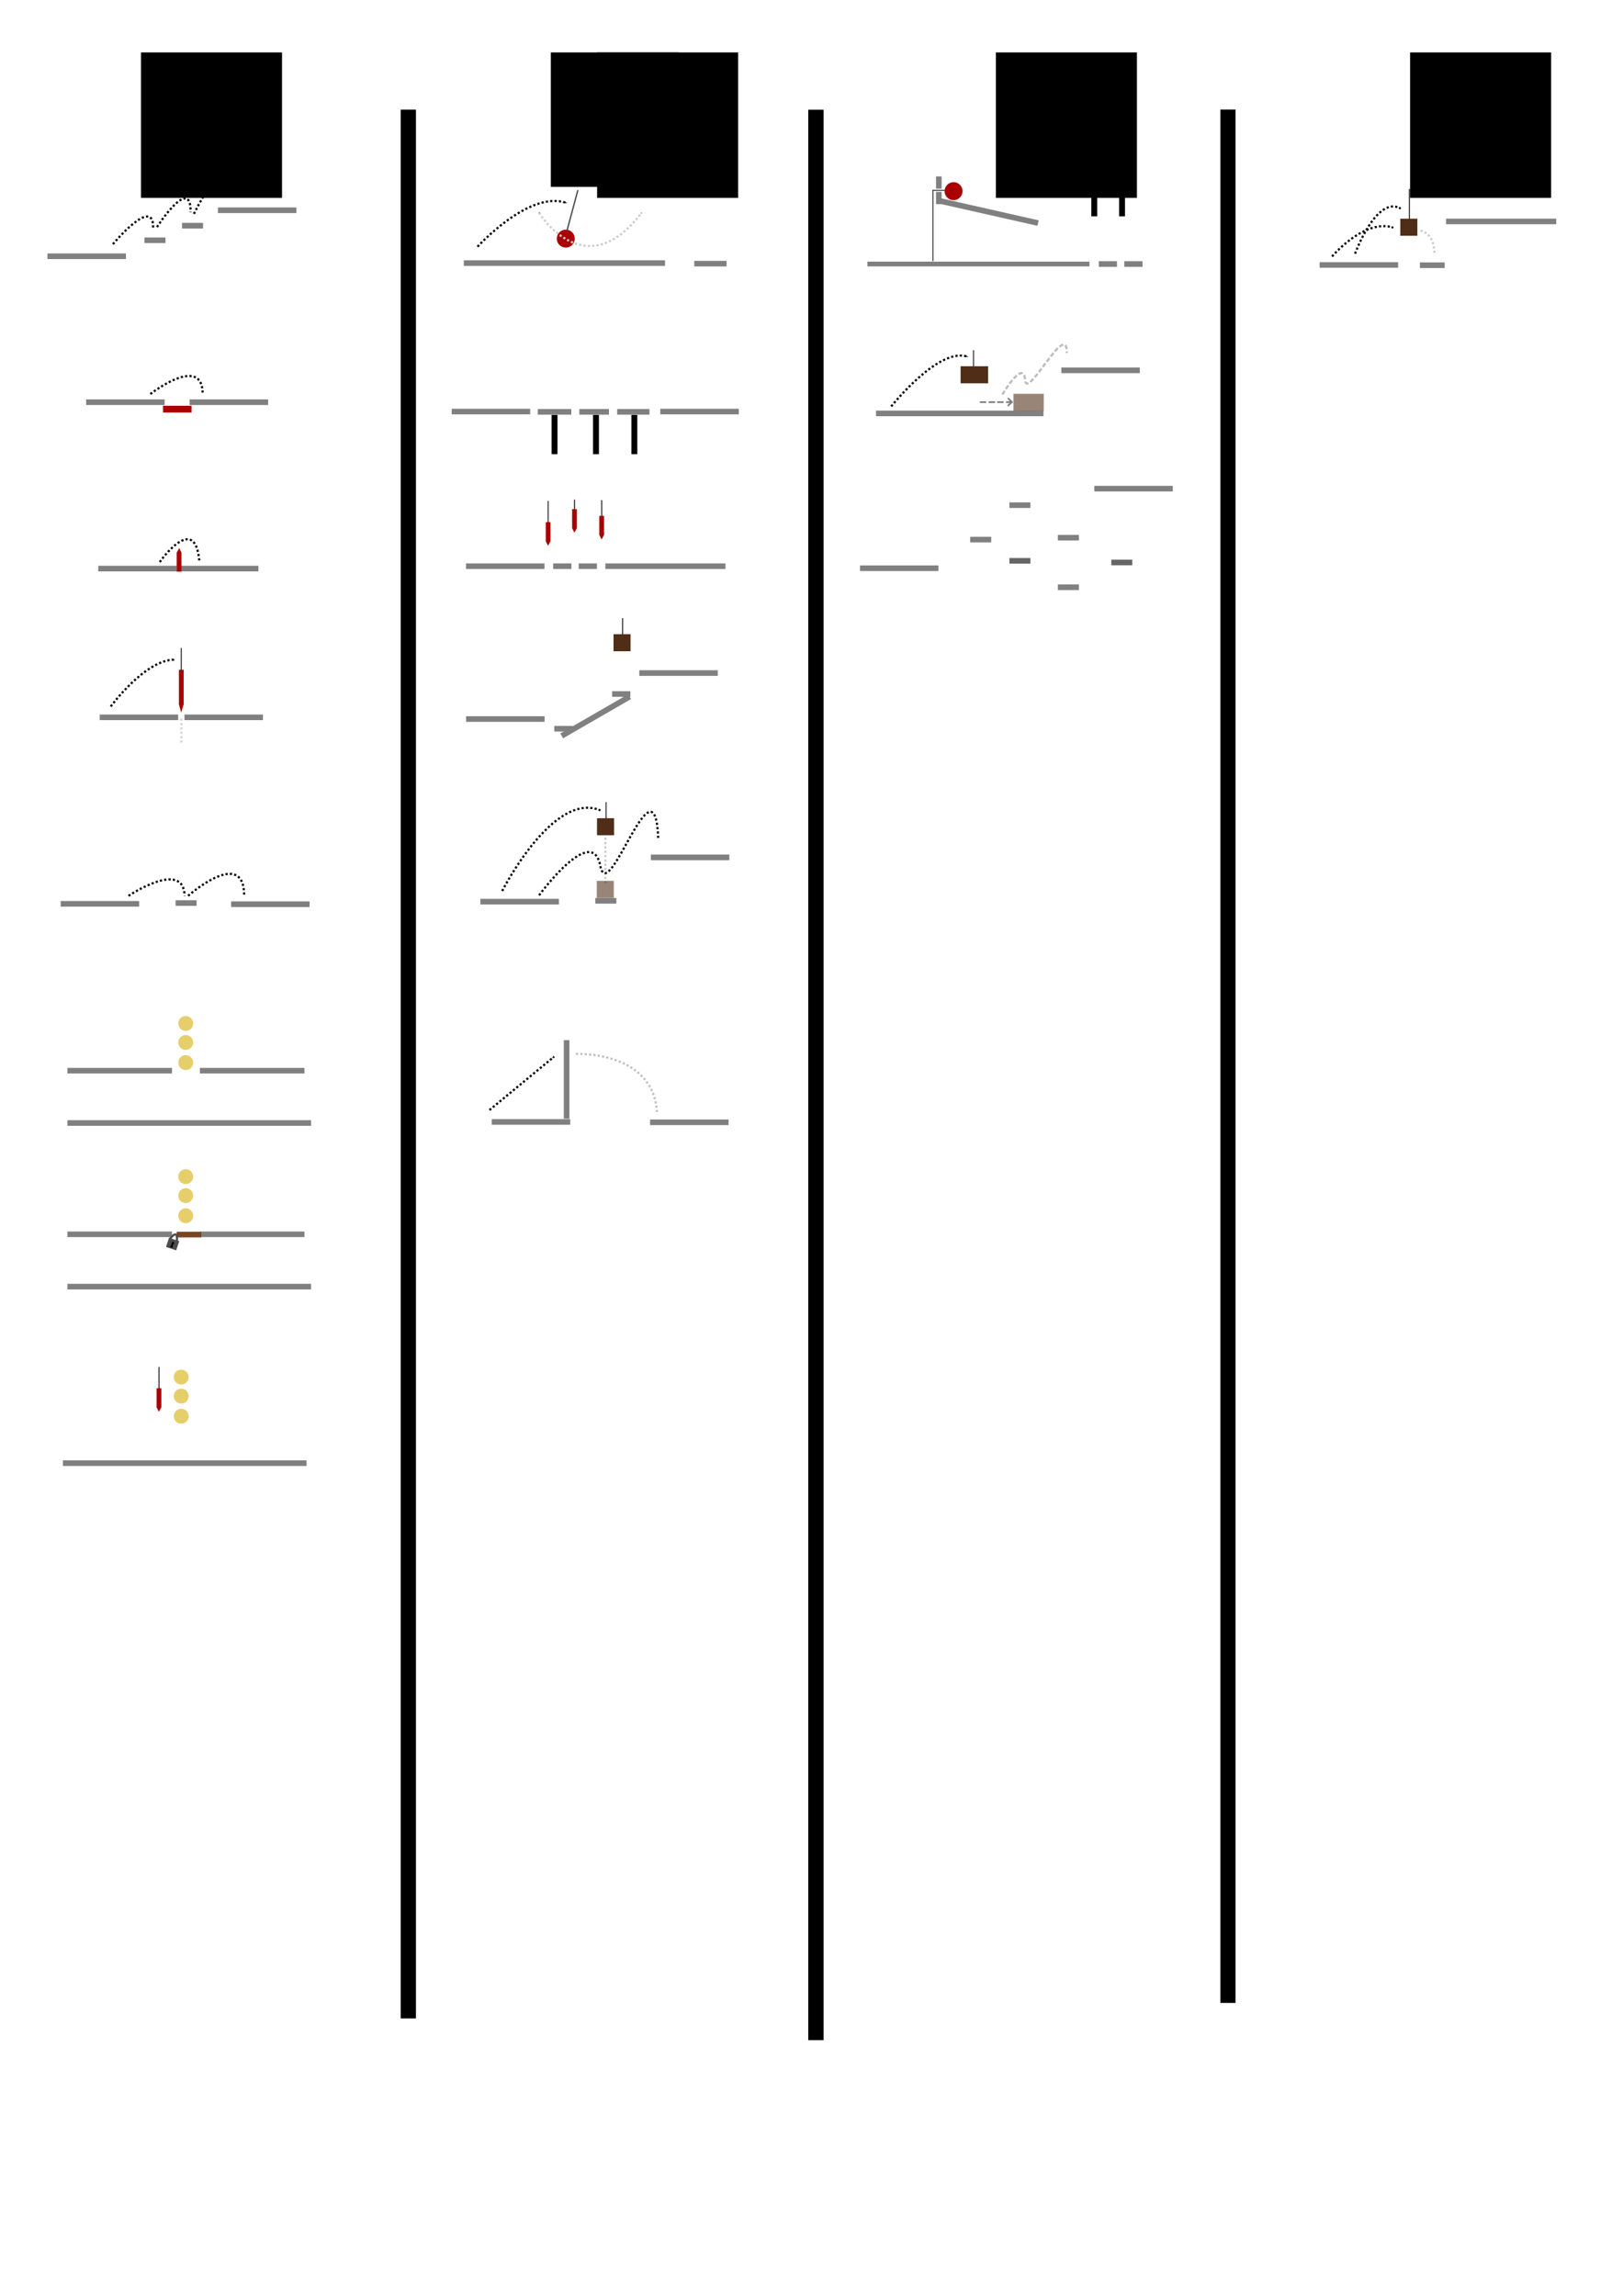 <?xml version="1.0" encoding="UTF-8" standalone="no"?>
<!-- Created with Inkscape (http://www.inkscape.org/) -->

<svg
   xmlns:dc="http://purl.org/dc/elements/1.1/"
   xmlns:cc="http://creativecommons.org/ns#"
   xmlns:rdf="http://www.w3.org/1999/02/22-rdf-syntax-ns#"
   xmlns:svg="http://www.w3.org/2000/svg"
   xmlns="http://www.w3.org/2000/svg"
   xmlns:sodipodi="http://sodipodi.sourceforge.net/DTD/sodipodi-0.dtd"
   xmlns:inkscape="http://www.inkscape.org/namespaces/inkscape"
   width="744.094"
   height="1052.362"
   id="svg6734"
   version="1.1"
   inkscape:version="0.48.4 r9939"
   sodipodi:docname="mechas.svg">
  <defs
     id="defs6736">
    <marker
       inkscape:stockid="Arrow1Sstart"
       orient="auto"
       refY="0.0"
       refX="0.0"
       id="Arrow1Sstart"
       style="overflow:visible">
      <path
         id="path7795"
         d="M 0.0,0.0 L 5.0,-5.0 L -12.5,0.0 L 5.0,5.0 L 0.0,0.0 z "
         style="fill-rule:evenodd;stroke:#000000;stroke-width:1.0pt"
         transform="scale(0.2) translate(6,0)" />
    </marker>
    <marker
       inkscape:stockid="Arrow1Mstart"
       orient="auto"
       refY="0.0"
       refX="0.0"
       id="Arrow1Mstart"
       style="overflow:visible">
      <path
         id="path7789"
         d="M 0.0,0.0 L 5.0,-5.0 L -12.5,0.0 L 5.0,5.0 L 0.0,0.0 z "
         style="fill-rule:evenodd;stroke:#000000;stroke-width:1.0pt"
         transform="scale(0.4) translate(10,0)" />
    </marker>
    <marker
       inkscape:stockid="Arrow1Send"
       orient="auto"
       refY="0.0"
       refX="0.0"
       id="Arrow1Send"
       style="overflow:visible;">
      <path
         id="path7798"
         d="M 0.0,0.0 L 5.0,-5.0 L -12.5,0.0 L 5.0,5.0 L 0.0,0.0 z "
         style="fill-rule:evenodd;stroke:#000000;stroke-width:1.0pt;"
         transform="scale(0.2) rotate(180) translate(6,0)" />
    </marker>
    <marker
       inkscape:stockid="Arrow1Mend"
       orient="auto"
       refY="0.0"
       refX="0.0"
       id="Arrow1Mend"
       style="overflow:visible;">
      <path
         id="path7792"
         d="M 0.0,0.0 L 5.0,-5.0 L -12.5,0.0 L 5.0,5.0 L 0.0,0.0 z "
         style="fill-rule:evenodd;stroke:#000000;stroke-width:1.0pt;"
         transform="scale(0.4) rotate(180) translate(10,0)" />
    </marker>
    <marker
       inkscape:stockid="Arrow1Lend"
       orient="auto"
       refY="0.0"
       refX="0.0"
       id="Arrow1Lend"
       style="overflow:visible;">
      <path
         id="path7786"
         d="M 0.0,0.0 L 5.0,-5.0 L -12.5,0.0 L 5.0,5.0 L 0.0,0.0 z "
         style="fill-rule:evenodd;stroke:#000000;stroke-width:1.0pt;"
         transform="scale(0.8) rotate(180) translate(12.5,0)" />
    </marker>
  </defs>
  <sodipodi:namedview
     id="base"
     pagecolor="#ffffff"
     bordercolor="#666666"
     borderopacity="1.0"
     inkscape:pageopacity="0.0"
     inkscape:pageshadow="2"
     inkscape:zoom="0.7"
     inkscape:cx="396.66837"
     inkscape:cy="664.59574"
     inkscape:document-units="px"
     inkscape:current-layer="layer1"
     showgrid="false"
     inkscape:window-width="1859"
     inkscape:window-height="1062"
     inkscape:window-x="60"
     inkscape:window-y="-5"
     inkscape:window-maximized="1">
    <inkscape:grid
       type="xygrid"
       id="grid6935" />
  </sodipodi:namedview>
  <g
     inkscape:label="Layer 1"
     inkscape:groupmode="layer"
     id="layer1">
    <rect
       style="fill:#000000;fill-opacity:1;fill-rule:nonzero;stroke:none;display:inline"
       id="rect5849"
       width="2.699"
       height="17.994"
       x="252.884"
       y="190.197" />
    <rect
       style="fill:#000000;fill-opacity:1;fill-rule:nonzero;stroke:none;display:inline"
       id="rect6621"
       width="2.699"
       height="17.994"
       x="271.89"
       y="190.197" />
    <rect
       y="190.197"
       x="289.479"
       height="17.994"
       width="2.699"
       id="rect6623"
       style="fill:#000000;fill-opacity:1;fill-rule:nonzero;stroke:none;display:inline" />
    <rect
       style="fill:#808080;fill-opacity:1;fill-rule:nonzero;stroke:none;display:inline"
       id="rect6625"
       width="35.987"
       height="2.571"
       x="207.084"
       y="187.37" />
    <rect
       y="187.498"
       x="246.557"
       height="2.571"
       width="15.354"
       id="rect6627"
       style="fill:#808080;fill-opacity:1;fill-rule:nonzero;stroke:none;display:inline" />
    <rect
       y="187.498"
       x="265.613"
       height="2.571"
       width="13.568"
       id="rect6631"
       style="fill:#808080;fill-opacity:1;fill-rule:nonzero;stroke:none;display:inline" />
    <rect
       style="fill:#808080;fill-opacity:1;fill-rule:nonzero;stroke:none;display:inline"
       id="rect6633"
       width="14.818"
       height="2.571"
       x="282.945"
       y="187.498" />
    <rect
       y="187.37"
       x="302.726"
       height="2.571"
       width="35.987"
       id="rect6635"
       style="fill:#808080;fill-opacity:1;fill-rule:nonzero;stroke:none;display:inline" />
    <rect
       y="119.319"
       x="212.638"
       height="2.571"
       width="92.255"
       id="rect6637"
       style="fill:#808080;fill-opacity:1;fill-rule:nonzero;stroke:none;display:inline" />
    <path
       sodipodi:type="arc"
       style="fill:#aa0000;fill-opacity:1;fill-rule:nonzero;stroke:none;display:inline"
       id="path6639"
       sodipodi:cx="199.60199"
       sodipodi:cy="869.05426"
       sodipodi:rx="8.690155"
       sodipodi:ry="8.690155"
       d="m 208.292,869.054 a 8.69,8.69 0 1 1 -17.38,0 8.69,8.69 0 1 1 17.38,0 z"
       transform="matrix(0.457,0.122,-0.122,0.457,274.205,-312.128)" />
    <rect
       style="fill:#4d4d4d;fill-opacity:1;fill-rule:nonzero;stroke:none;display:inline"
       id="rect6641"
       width="0.643"
       height="19.279"
       x="278.112"
       y="15.578"
       transform="matrix(0.966,0.259,-0.259,0.966,0,0)" />
    <rect
       y="258.252"
       x="213.648"
       height="2.571"
       width="35.987"
       id="rect6643"
       style="fill:#808080;fill-opacity:1;fill-rule:nonzero;stroke:none;display:inline" />
    <rect
       style="fill:#808080;fill-opacity:1;fill-rule:nonzero;stroke:none;display:inline"
       id="rect6645"
       width="8.354"
       height="2.571"
       x="253.62"
       y="258.252" />
    <rect
       y="258.252"
       x="265.316"
       height="2.571"
       width="8.354"
       id="rect6647"
       style="fill:#808080;fill-opacity:1;fill-rule:nonzero;stroke:none;display:inline" />
    <rect
       style="fill:#808080;fill-opacity:1;fill-rule:nonzero;stroke:none;display:inline"
       id="rect6649"
       width="55.068"
       height="2.571"
       x="277.526"
       y="258.252" />
    <rect
       style="fill:#333333;fill-opacity:1;fill-rule:nonzero;stroke:none;display:inline"
       id="rect6654"
       width="0.514"
       height="10.282"
       x="251.05"
       y="229.591" />
    <path
       style="fill:#aa0000;fill-opacity:1;fill-rule:nonzero;stroke:none;display:inline"
       d="m 250.214,239.359 2.185,0 0,8.74 -1.143,2.068 -1.042,-2.068 z"
       id="rect6651"
       inkscape:connector-curvature="0"
       sodipodi:nodetypes="cccccc" />
    <rect
       y="229.013"
       x="263.131"
       height="4.884"
       width="0.514"
       id="rect6658"
       style="fill:#333333;fill-opacity:1;fill-rule:nonzero;stroke:none;display:inline" />
    <path
       sodipodi:nodetypes="cccccc"
       inkscape:connector-curvature="0"
       id="path6660"
       d="m 262.296,233.382 2.185,0 0,8.74 -1.143,2.068 -1.042,-2.068 z"
       style="fill:#aa0000;fill-opacity:1;fill-rule:nonzero;stroke:none;display:inline" />
    <rect
       style="fill:#333333;fill-opacity:1;fill-rule:nonzero;stroke:none;display:inline"
       id="rect6664"
       width="0.514"
       height="7.712"
       x="275.598"
       y="229.27" />
    <path
       style="fill:#aa0000;fill-opacity:1;fill-rule:nonzero;stroke:none;display:inline"
       d="m 274.763,236.467 2.185,0 0,8.74 -1.143,2.068 -1.042,-2.068 z"
       id="path6666"
       inkscape:connector-curvature="0"
       sodipodi:nodetypes="cccccc" />
    <rect
       style="fill:#808080;fill-opacity:1;fill-rule:nonzero;stroke:none;display:inline"
       id="rect6672"
       width="101.793"
       height="2.189"
       x="397.692"
       y="119.929" />
    <rect
       y="-6.296"
       x="441.082"
       height="2.571"
       width="45.915"
       id="rect6674"
       style="fill:#808080;fill-opacity:1;fill-rule:nonzero;stroke:none;display:inline"
       transform="matrix(0.975,0.22,-0.22,0.975,0,0)" />
    <path
       transform="matrix(0.457,0.122,-0.122,0.457,451.989,-333.883)"
       d="m 208.292,869.054 a 8.69,8.69 0 1 1 -17.38,0 8.69,8.69 0 1 1 17.38,0 z"
       sodipodi:ry="8.690155"
       sodipodi:rx="8.690155"
       sodipodi:cy="869.05426"
       sodipodi:cx="199.60199"
       id="path6676"
       style="fill:#aa0000;fill-opacity:1;fill-rule:nonzero;stroke:none;display:inline"
       sodipodi:type="arc" />
    <rect
       style="fill:#808080;fill-opacity:1;fill-rule:nonzero;stroke:none;display:inline"
       id="rect6680"
       width="5.628"
       height="2.571"
       x="87.956"
       y="-431.712"
       transform="matrix(0,1,-1,0,0,0)" />
    <rect
       transform="matrix(0,1,-1,0,0,0)"
       y="-431.712"
       x="80.867"
       height="2.571"
       width="5.628"
       id="rect6682"
       style="fill:#808080;fill-opacity:1;fill-rule:nonzero;stroke:none;display:inline" />
    <rect
       style="fill:#4d4d4d;fill-opacity:1;fill-rule:nonzero;stroke:none;display:inline"
       id="rect6684"
       width="5.628"
       height="0.526"
       x="-433.081"
       y="-87.534"
       transform="scale(-1,-1)" />
    <rect
       transform="matrix(0,-1,1,0,0,0)"
       y="427.46"
       x="-119.712"
       height="0.526"
       width="32.62"
       id="rect6686"
       style="fill:#4d4d4d;fill-opacity:1;fill-rule:nonzero;stroke:none;display:inline" />
    <rect
       y="119.739"
       x="503.751"
       height="2.571"
       width="8.354"
       id="rect6688"
       style="fill:#808080;fill-opacity:1;fill-rule:nonzero;stroke:none;display:inline" />
    <rect
       style="fill:#808080;fill-opacity:1;fill-rule:nonzero;stroke:none;display:inline"
       id="rect6690"
       width="8.354"
       height="2.571"
       x="515.447"
       y="119.739" />
    <rect
       style="fill:#000000;fill-opacity:1;fill-rule:nonzero;stroke:none;display:inline"
       id="rect6692"
       width="2.699"
       height="17.994"
       x="500.345"
       y="81.181" />
    <rect
       style="fill:#4d4d4d;fill-opacity:1;fill-rule:nonzero;stroke:none;display:inline"
       id="rect6694"
       width="10.445"
       height="0.526"
       x="-81.542"
       y="501.438"
       transform="matrix(0,-1,1,0,0,0)" />
    <rect
       y="81.181"
       x="513.068"
       height="17.994"
       width="2.699"
       id="rect6696"
       style="fill:#000000;fill-opacity:1;fill-rule:nonzero;stroke:none;display:inline" />
    <rect
       transform="matrix(0,-1,1,0,0,0)"
       y="514.161"
       x="-81.542"
       height="0.526"
       width="10.445"
       id="rect6698"
       style="fill:#4d4d4d;fill-opacity:1;fill-rule:nonzero;stroke:none;display:inline" />
    <rect
       style="fill:#808080;fill-opacity:1;fill-rule:nonzero;stroke:none;display:inline"
       id="rect6700"
       width="35.987"
       height="2.571"
       x="21.756"
       y="116.176" />
    <rect
       style="fill:#808080;fill-opacity:1;fill-rule:nonzero;stroke:none;display:inline"
       id="rect6702"
       width="9.639"
       height="2.571"
       x="66.226"
       y="108.85" />
    <rect
       y="102.167"
       x="83.448"
       height="2.571"
       width="9.639"
       id="rect6704"
       style="fill:#808080;fill-opacity:1;fill-rule:nonzero;stroke:none;display:inline" />
    <rect
       y="95.098"
       x="99.9"
       height="2.571"
       width="35.987"
       id="rect6706"
       style="fill:#808080;fill-opacity:1;fill-rule:nonzero;stroke:none;display:inline" />
    <rect
       style="fill:#808080;fill-opacity:1;fill-rule:nonzero;stroke:none;display:inline"
       id="rect6708"
       width="35.987"
       height="2.571"
       x="39.493"
       y="183.078" />
    <rect
       y="183.078"
       x="86.934"
       height="2.571"
       width="35.987"
       id="rect6710"
       style="fill:#808080;fill-opacity:1;fill-rule:nonzero;stroke:none;display:inline" />
    <rect
       style="fill:#aa0000;fill-opacity:1;fill-rule:nonzero;stroke:none;display:inline"
       id="rect6712"
       width="13.087"
       height="3.09"
       x="74.747"
       y="185.994" />
    <rect
       y="188.221"
       x="401.633"
       height="2.571"
       width="76.772"
       id="rect6714"
       style="fill:#808080;fill-opacity:1;fill-rule:nonzero;stroke:none;display:inline" />
    <rect
       style="fill:#808080;fill-opacity:1;fill-rule:nonzero;stroke:none;display:inline"
       id="rect6716"
       width="35.987"
       height="2.571"
       x="486.591"
       y="168.475" />
    <rect
       style="fill:#502d16;fill-opacity:1;fill-rule:nonzero;stroke:none;display:inline"
       id="rect6722"
       width="12.614"
       height="7.816"
       x="440.403"
       y="167.883" />
    <rect
       y="160.52"
       x="446.064"
       height="7.712"
       width="0.514"
       id="rect6724"
       style="fill:#333333;fill-opacity:1;fill-rule:nonzero;stroke:none;display:inline" />
    <rect
       y="120.166"
       x="605.01"
       height="2.571"
       width="35.987"
       id="rect6726"
       style="fill:#808080;fill-opacity:1;fill-rule:nonzero;stroke:none;display:inline" />
    <rect
       style="fill:#808080;fill-opacity:1;fill-rule:nonzero;stroke:none;display:inline"
       id="rect6728"
       width="11.365"
       height="2.571"
       x="650.983"
       y="120.295" />
    <rect
       y="100.241"
       x="641.996"
       height="7.816"
       width="7.816"
       id="rect6730"
       style="fill:#502d16;fill-opacity:1;fill-rule:nonzero;stroke:none;display:inline" />
    <rect
       style="fill:#333333;fill-opacity:1;fill-rule:nonzero;stroke:none;display:inline"
       id="rect6732"
       width="0.514"
       height="14.009"
       x="645.89"
       y="86.58" />
    <path
       style="fill:none;stroke:#000000;stroke-width:6.986px;stroke-linecap:butt;stroke-linejoin:miter;stroke-opacity:1"
       d="m 187.2,50.241 0,874.977"
       id="path6939"
       inkscape:connector-curvature="0" />
    <path
       inkscape:connector-curvature="0"
       id="path6943"
       d="m 374.078,50.29 0,884.88"
       style="fill:none;stroke:#000000;stroke-width:7.026px;stroke-linecap:butt;stroke-linejoin:miter;stroke-opacity:1" />
    <path
       style="fill:none;stroke:#000000;stroke-width:6.958px;stroke-linecap:butt;stroke-linejoin:miter;stroke-opacity:1"
       d="m 562.977,50.207 0,867.904"
       id="path6945"
       inkscape:connector-curvature="0" />
    <flowRoot
       xml:space="preserve"
       id="flowRoot6947"
       style="font-size:40px;font-style:normal;font-variant:normal;font-weight:bold;font-stretch:normal;line-height:125%;letter-spacing:0px;word-spacing:0px;fill:#000000;fill-opacity:1;stroke:none;font-family:Purisa;-inkscape-font-specification:Sans Bold"><flowRegion
         id="flowRegion6949"><rect
           id="rect6951"
           width="64.65"
           height="66.67"
           x="64.65"
           y="24.027" /></flowRegion><flowPara
         id="flowPara6953">1</flowPara></flowRoot>    <flowRoot
       xml:space="preserve"
       id="flowRoot6955"
       style="fill:black;stroke:none;stroke-opacity:1;stroke-width:1px;stroke-linejoin:miter;stroke-linecap:butt;fill-opacity:1;font-family:Purisa;font-style:normal;font-weight:bold;font-size:40px;line-height:125%;letter-spacing:0px;word-spacing:0px;-inkscape-font-specification:Sans Bold;font-stretch:normal;font-variant:normal"><flowRegion
         id="flowRegion6957"><rect
           id="rect6959"
           width="58.589"
           height="61.619"
           x="252.538"
           y="24.027" /></flowRegion><flowPara
         id="flowPara6961"></flowPara></flowRoot>    <flowRoot
       style="font-size:40px;font-style:normal;font-variant:normal;font-weight:bold;font-stretch:normal;line-height:125%;letter-spacing:0px;word-spacing:0px;fill:#000000;fill-opacity:1;stroke:none;font-family:Purisa;-inkscape-font-specification:Sans Bold"
       id="flowRoot6963"
       xml:space="preserve"
       transform="translate(209.102,0)"><flowRegion
         id="flowRegion6965"><rect
           y="24.027"
           x="64.65"
           height="66.67"
           width="64.65"
           id="rect6967" /></flowRegion><flowPara
         id="flowPara6969">2</flowPara></flowRoot>    <flowRoot
       transform="translate(391.939,0)"
       xml:space="preserve"
       id="flowRoot6971"
       style="font-size:40px;font-style:normal;font-variant:normal;font-weight:bold;font-stretch:normal;line-height:125%;letter-spacing:0px;word-spacing:0px;fill:#000000;fill-opacity:1;stroke:none;font-family:Purisa;-inkscape-font-specification:Sans Bold"><flowRegion
         id="flowRegion6973"><rect
           id="rect6975"
           width="64.65"
           height="66.67"
           x="64.65"
           y="24.027" /></flowRegion><flowPara
         id="flowPara6977">3</flowPara></flowRoot>    <flowRoot
       style="font-size:40px;font-style:normal;font-variant:normal;font-weight:bold;font-stretch:normal;line-height:125%;letter-spacing:0px;word-spacing:0px;fill:#000000;fill-opacity:1;stroke:none;font-family:Purisa;-inkscape-font-specification:Sans Bold"
       id="flowRoot6987"
       xml:space="preserve"
       transform="translate(581.848,0)"><flowRegion
         id="flowRegion6989"><rect
           y="24.027"
           x="64.65"
           height="66.67"
           width="64.65"
           id="rect6991" /></flowRegion><flowPara
         id="flowPara6993">4</flowPara></flowRoot>    <rect
       y="328.308"
       x="213.685"
       height="2.571"
       width="35.987"
       id="rect6995"
       style="fill:#808080;fill-opacity:1;fill-rule:nonzero;stroke:none;display:inline" />
    <rect
       style="fill:#808080;fill-opacity:1;fill-rule:nonzero;stroke:none;display:inline"
       id="rect7001"
       width="35.987"
       height="2.571"
       x="293.091"
       y="307.23" />
    <rect
       style="fill:#808080;fill-opacity:1;fill-rule:nonzero;stroke:none;display:inline"
       id="rect7003"
       width="35.987"
       height="2.571"
       x="54.348"
       y="419.604"
       transform="matrix(0.866,-0.5,0.5,0.866,0,0)" />
    <rect
       y="316.841"
       x="280.642"
       height="2.571"
       width="8.354"
       id="rect7005"
       style="fill:#808080;fill-opacity:1;fill-rule:nonzero;stroke:none;display:inline" />
    <rect
       style="fill:#808080;fill-opacity:1;fill-rule:nonzero;stroke:none;display:inline"
       id="rect7007"
       width="8.354"
       height="2.571"
       x="254.125"
       y="332.751" />
    <rect
       y="290.705"
       x="281.283"
       height="7.816"
       width="7.816"
       id="rect7009"
       style="fill:#502d16;fill-opacity:1;fill-rule:nonzero;stroke:none;display:inline" />
    <rect
       style="fill:#333333;fill-opacity:1;fill-rule:nonzero;stroke:none;display:inline"
       id="rect7011"
       width="0.514"
       height="7.712"
       x="285.177"
       y="283.341" />
    <rect
       y="259.345"
       x="45.049"
       height="2.571"
       width="35.987"
       id="rect7013"
       style="fill:#808080;fill-opacity:1;fill-rule:nonzero;stroke:none;display:inline" />
    <rect
       style="fill:#808080;fill-opacity:1;fill-rule:nonzero;stroke:none;display:inline"
       id="rect7015"
       width="35.987"
       height="2.571"
       x="82.489"
       y="259.345" />
    <path
       sodipodi:nodetypes="cccccc"
       inkscape:connector-curvature="0"
       id="path7019"
       d="m 83.199,262.036 -2.185,0 0,-8.74 1.143,-2.068 1.042,2.068 z"
       style="fill:#aa0000;fill-opacity:1;fill-rule:nonzero;stroke:none;display:inline" />
    <rect
       style="fill:#808080;fill-opacity:1;fill-rule:nonzero;stroke:none;display:inline"
       id="rect7021"
       width="35.987"
       height="2.571"
       x="45.702"
       y="327.528" />
    <rect
       y="327.528"
       x="84.571"
       height="2.571"
       width="35.987"
       id="rect7023"
       style="fill:#808080;fill-opacity:1;fill-rule:nonzero;stroke:none;display:inline" />
    <path
       style="fill:#aa0000;fill-opacity:1;fill-rule:nonzero;stroke:none;display:inline"
       d="m 82.024,307.001 2.185,0 0,15.888 -1.143,3.759 -1.042,-3.759 z"
       id="path7025"
       inkscape:connector-curvature="0"
       sodipodi:nodetypes="cccccc" />
    <rect
       y="297.027"
       x="82.863"
       height="10.282"
       width="0.514"
       id="rect7027"
       style="fill:#333333;fill-opacity:1;fill-rule:nonzero;stroke:none;display:inline" />
    <rect
       y="180.51"
       x="464.647"
       height="7.816"
       width="13.877"
       id="rect7029"
       style="opacity:0.582;fill:#502d16;fill-opacity:1;fill-rule:nonzero;stroke:none;display:inline" />
    <rect
       style="fill:#808080;fill-opacity:1;fill-rule:nonzero;stroke:none;display:inline"
       id="rect7555"
       width="2.905"
       height="0.803"
       x="449.236"
       y="183.928" />
    <rect
       y="183.928"
       x="453.277"
       height="0.803"
       width="2.905"
       id="rect7557"
       style="fill:#808080;fill-opacity:1;fill-rule:nonzero;stroke:none;display:inline" />
    <rect
       style="fill:#808080;fill-opacity:1;fill-rule:nonzero;stroke:none;display:inline"
       id="rect7559"
       width="2.905"
       height="0.803"
       x="457.191"
       y="183.928" />
    <rect
       y="183.928"
       x="461.232"
       height="0.803"
       width="2.905"
       id="rect7561"
       style="fill:#808080;fill-opacity:1;fill-rule:nonzero;stroke:none;display:inline" />
    <rect
       style="fill:#808080;fill-opacity:1;fill-rule:nonzero;stroke:none;display:inline"
       id="rect7563"
       width="2.905"
       height="0.803"
       x="455.81"
       y="-198.143"
       transform="matrix(0.707,0.707,-0.707,0.707,0,0)" />
    <rect
       transform="matrix(-0.707,0.707,-0.707,-0.707,0,0)"
       y="-458.78"
       x="-198.078"
       height="0.803"
       width="2.905"
       id="rect7565"
       style="fill:#808080;fill-opacity:1;fill-rule:nonzero;stroke:none;display:inline" />
    <path
       style="fill:none;stroke:#bbbcbd;stroke-width:1;stroke-linecap:butt;stroke-linejoin:miter;stroke-miterlimit:4;stroke-opacity:1;stroke-dasharray:2, 1;stroke-dashoffset:0"
       d="m 459.548,180.851 c 0,0 9.732,-16.518 10.446,-6.696 0.714,9.821 19.375,-28.125 19.107,-12.321"
       id="path7567"
       inkscape:connector-curvature="0" />
    <rect
       y="413.019"
       x="27.816"
       height="2.571"
       width="35.987"
       id="rect7569"
       style="fill:#808080;fill-opacity:1;fill-rule:nonzero;stroke:none;display:inline" />
    <rect
       y="412.658"
       x="80.501"
       height="2.571"
       width="9.639"
       id="rect7571"
       style="fill:#808080;fill-opacity:1;fill-rule:nonzero;stroke:none;display:inline" />
    <rect
       style="fill:#808080;fill-opacity:1;fill-rule:nonzero;stroke:none;display:inline"
       id="rect7575"
       width="35.987"
       height="2.571"
       x="105.961"
       y="413.191" />
    <rect
       style="fill:#808080;fill-opacity:1;fill-rule:nonzero;stroke:none;display:inline"
       id="rect7577"
       width="35.987"
       height="2.571"
       x="220.25"
       y="412.009" />
    <rect
       style="fill:#808080;fill-opacity:1;fill-rule:nonzero;stroke:none;display:inline"
       id="rect7579"
       width="9.639"
       height="2.571"
       x="272.935"
       y="411.647" />
    <rect
       y="391.725"
       x="298.395"
       height="2.571"
       width="35.987"
       id="rect7581"
       style="fill:#808080;fill-opacity:1;fill-rule:nonzero;stroke:none;display:inline" />
    <rect
       style="fill:#502d16;fill-opacity:1;fill-rule:nonzero;stroke:none;display:inline"
       id="rect7583"
       width="7.816"
       height="7.816"
       x="273.707"
       y="375.052" />
    <rect
       y="367.689"
       x="277.601"
       height="7.712"
       width="0.514"
       id="rect7585"
       style="fill:#333333;fill-opacity:1;fill-rule:nonzero;stroke:none;display:inline" />
    <rect
       y="100.218"
       x="662.979"
       height="2.571"
       width="50.508"
       id="rect7587"
       style="fill:#808080;fill-opacity:1;fill-rule:nonzero;stroke:none;display:inline" />
    <rect
       style="fill:#808080;fill-opacity:1;fill-rule:nonzero;stroke:none;display:inline"
       id="rect7589"
       width="35.987"
       height="2.571"
       x="225.45"
       y="512.988" />
    <rect
       y="513.159"
       x="298.038"
       height="2.571"
       width="35.987"
       id="rect7593"
       style="fill:#808080;fill-opacity:1;fill-rule:nonzero;stroke:none;display:inline" />
    <rect
       style="fill:#808080;fill-opacity:1;fill-rule:nonzero;stroke:none;display:inline"
       id="rect7595"
       width="35.987"
       height="2.571"
       x="-512.766"
       y="258.486"
       transform="matrix(0,-1,1,0,0,0)" />
    <path
       style="fill:none;stroke:#000000;stroke-width:1;stroke-linecap:butt;stroke-linejoin:miter;stroke-miterlimit:4;stroke-opacity:1;stroke-dasharray:1, 1;stroke-dashoffset:0;marker-start:none;marker-end:url(#Arrow1Mend)"
       d="M 224.408,508.817 254.051,484.353"
       id="path7597"
       inkscape:connector-curvature="0" />
    <path
       style="fill:none;stroke:#bdc1c1;stroke-width:1;stroke-linecap:butt;stroke-linejoin:miter;stroke-miterlimit:4;stroke-opacity:1;stroke-dasharray:1, 1;stroke-dashoffset:0"
       d="m 264.051,483.103 c 0,0 35.536,-1.607 37.143,26.786"
       id="path8409"
       inkscape:connector-curvature="0" />
    <path
       style="fill:none;stroke:#000000;stroke-width:1;stroke-linecap:butt;stroke-linejoin:miter;stroke-miterlimit:4;stroke-opacity:1;stroke-dasharray:1, 1;stroke-dashoffset:0"
       d="m 58.918,410.634 c 0,0 25.357,-16.964 25.714,0"
       id="path8413"
       inkscape:connector-curvature="0" />
    <path
       style="fill:none;stroke:#000000;stroke-width:1;stroke-linecap:butt;stroke-linejoin:miter;stroke-miterlimit:4;stroke-opacity:1;stroke-dasharray:1, 1;stroke-dashoffset:0;marker-start:none"
       d="m 86.239,410.634 c 0,0 25.714,-22.679 25.714,0"
       id="path8415"
       inkscape:connector-curvature="0" />
    <path
       style="fill:none;stroke:#000000;stroke-width:1;stroke-linecap:butt;stroke-linejoin:miter;stroke-miterlimit:4;stroke-opacity:1;stroke-dasharray:1, 1;stroke-dashoffset:0;marker-end:url(#Arrow1Mend)"
       d="m 50.77,323.829 c 0,0 15.893,-21.607 29.286,-21.429"
       id="path8601"
       inkscape:connector-curvature="0" />
    <path
       style="fill:none;stroke:#d3d5d7;stroke-width:1;stroke-linecap:butt;stroke-linejoin:miter;stroke-miterlimit:4;stroke-opacity:1;stroke-dasharray:1, 1;stroke-dashoffset:0"
       d="m 83.136,329.41 0,11.071"
       id="path9161"
       inkscape:connector-curvature="0" />
    <path
       style="fill:none;stroke:#000000;stroke-width:1;stroke-linecap:butt;stroke-linejoin:miter;stroke-miterlimit:4;stroke-opacity:1;stroke-dasharray:1, 1;stroke-dashoffset:0"
       d="m 73.236,257.625 c 0,0 16.415,-23.486 18.183,0"
       id="path9163"
       inkscape:connector-curvature="0" />
    <path
       style="fill:none;stroke:#000000;stroke-width:1;stroke-linecap:butt;stroke-linejoin:miter;stroke-miterlimit:4;stroke-opacity:1;stroke-dasharray:1, 1;stroke-dashoffset:0;marker-start:none"
       d="m 68.943,180.601 c 0,0 23.739,-18.435 23.991,-0.253"
       id="path9165"
       inkscape:connector-curvature="0" />
    <path
       style="fill:none;stroke:#000000;stroke-width:1;stroke-linecap:butt;stroke-linejoin:miter;stroke-opacity:1;stroke-miterlimit:4;stroke-dasharray:1,1;stroke-dashoffset:0"
       d="m 51.77,111.91 c 0,0 18.688,-22.476 18.435,-7.576"
       id="path9353"
       inkscape:connector-curvature="0" />
    <path
       style="fill:none;stroke:#000000;stroke-width:1;stroke-linecap:butt;stroke-linejoin:miter;stroke-opacity:1;stroke-miterlimit:4;stroke-dasharray:1,1;stroke-dashoffset:0"
       d="m 71.973,104.081 c 0,0 15.657,-24.244 15.405,-6.819"
       id="path9355"
       inkscape:connector-curvature="0" />
    <path
       style="fill:none;stroke:#000000;stroke-width:1;stroke-linecap:butt;stroke-linejoin:miter;stroke-opacity:1;stroke-miterlimit:4;stroke-dasharray:1,1;stroke-dashoffset:0"
       d="m 88.893,98.021 c 0,0 13.637,-27.779 13.637,-9.849"
       id="path9357"
       inkscape:connector-curvature="0" />
    <path
       style="fill:none;stroke:#cccccf;stroke-width:1;stroke-linecap:butt;stroke-linejoin:miter;stroke-opacity:1;stroke-miterlimit:4;stroke-dasharray:1, 1;stroke-dashoffset:0;marker-start:url(#Arrow1Sstart);marker-end:url(#Arrow1Send)"
       d="m 247.143,97.541 c 0,0 21.071,34.286 46.964,0"
       id="path9359"
       inkscape:connector-curvature="0" />
    <path
       style="fill:none;stroke:#000000;stroke-width:1;stroke-linecap:butt;stroke-linejoin:miter;stroke-opacity:1;stroke-miterlimit:4;stroke-dasharray:1, 1;stroke-dashoffset:0;marker-end:url(#Arrow1Mend)"
       d="m 218.929,113.076 c 0,0 23.929,-26.25 40.893,-20"
       id="path10119"
       inkscape:connector-curvature="0" />
    <path
       style="fill:none;stroke:#000000;stroke-width:1;stroke-linecap:butt;stroke-linejoin:miter;stroke-miterlimit:4;stroke-opacity:1;stroke-dasharray:1, 1;stroke-dashoffset:0;marker-end:url(#Arrow1Mend)"
       d="m 230.235,408.411 c 0,0 23.393,-46.071 45,-36.964"
       id="path10311"
       inkscape:connector-curvature="0" />
    <path
       style="fill:none;stroke:#cbcbcc;stroke-width:1;stroke-linecap:butt;stroke-linejoin:miter;stroke-miterlimit:4;stroke-opacity:1;stroke-dasharray:1, 1;stroke-dashoffset:0"
       d="m 277.556,383.946 0,21.964"
       id="path10503"
       inkscape:connector-curvature="0" />
    <path
       style="fill:none;stroke:#000000;stroke-width:1;stroke-linecap:butt;stroke-linejoin:miter;stroke-miterlimit:4;stroke-opacity:1;stroke-dasharray:1, 1;stroke-dashoffset:0"
       d="m 247.163,410.375 c 0,0 24.286,-33.214 28.036,-13.571 3.75,19.643 25.179,-52.857 26.607,-11.964"
       id="path10505"
       inkscape:connector-curvature="0" />
    <rect
       style="opacity:0.582;fill:#502d16;fill-opacity:1;fill-rule:nonzero;stroke:none;display:inline"
       id="rect10507"
       width="7.816"
       height="7.816"
       x="273.602"
       y="403.754" />
    <path
       style="fill:none;stroke:#000000;stroke-width:1;stroke-linecap:butt;stroke-linejoin:miter;stroke-miterlimit:4;stroke-opacity:1;stroke-dasharray:1, 1;stroke-dashoffset:0;marker-start:none;marker-end:url(#Arrow1Mend)"
       d="m 610.714,117.541 c 0,0 14.821,-17.5 28.036,-13.214"
       id="path10509"
       inkscape:connector-curvature="0" />
    <path
       style="fill:none;stroke:#000000;stroke-width:1;stroke-linecap:butt;stroke-linejoin:miter;stroke-miterlimit:4;stroke-opacity:1;stroke-dasharray:1, 1;stroke-dashoffset:0;marker-end:url(#Arrow1Mend)"
       d="m 621.25,116.291 c 0,0 9.821,-26.964 20.893,-20.714"
       id="path10511"
       inkscape:connector-curvature="0" />
    <path
       style="fill:none;stroke:#cbccc9;stroke-width:1;stroke-linecap:butt;stroke-linejoin:miter;stroke-miterlimit:4;stroke-opacity:1;stroke-dasharray:1, 1;stroke-dashoffset:0"
       d="m 651.25,105.755 c 0,0 6.607,0.714 6.429,11.25"
       id="path11083"
       inkscape:connector-curvature="0" />
    <path
       style="fill:none;stroke:#000000;stroke-width:1;stroke-linecap:butt;stroke-linejoin:miter;stroke-miterlimit:4;stroke-opacity:1;stroke-dasharray:1, 1;stroke-dashoffset:0;marker-start:none;marker-end:url(#Arrow1Mend)"
       d="m 408.607,186.283 c 0,0 21.971,-27.653 35.103,-22.728"
       id="path11085"
       inkscape:connector-curvature="0" />
    <rect
       y="119.566"
       x="318.3"
       height="2.571"
       width="14.818"
       id="rect11477"
       style="fill:#808080;fill-opacity:1;fill-rule:nonzero;stroke:none;display:inline" />
    <rect
       y="259.189"
       x="394.266"
       height="2.571"
       width="35.987"
       id="rect11479"
       style="fill:#808080;fill-opacity:1;fill-rule:nonzero;stroke:none;display:inline" />
    <rect
       y="246.055"
       x="444.797"
       height="2.571"
       width="9.639"
       id="rect11481"
       style="fill:#808080;fill-opacity:1;fill-rule:nonzero;stroke:none;display:inline" />
    <rect
       style="fill:#808080;fill-opacity:1;fill-rule:nonzero;stroke:none;display:inline"
       id="rect11483"
       width="9.639"
       height="2.571"
       x="462.777"
       y="230.28" />
    <rect
       style="fill:#808080;fill-opacity:1;fill-rule:nonzero;stroke:none;display:inline"
       id="rect11485"
       width="35.987"
       height="2.571"
       x="501.705"
       y="222.706" />
    <rect
       y="255.786"
       x="462.777"
       height="2.571"
       width="9.639"
       id="rect11491"
       style="fill:#666666;fill-opacity:1;fill-rule:nonzero;stroke:none;display:inline" />
    <rect
       style="fill:#808080;fill-opacity:1;fill-rule:nonzero;stroke:none;display:inline"
       id="rect11493"
       width="9.639"
       height="2.571"
       x="485.001"
       y="267.908" />
    <rect
       y="245.18"
       x="485.001"
       height="2.571"
       width="9.639"
       id="rect11495"
       style="fill:#808080;fill-opacity:1;fill-rule:nonzero;stroke:none;display:inline" />
    <rect
       y="256.544"
       x="509.497"
       height="2.571"
       width="9.639"
       id="rect11497"
       style="fill:#666666;fill-opacity:1;fill-rule:nonzero;stroke:none;display:inline" />
    <rect
       y="669.406"
       x="28.848"
       height="2.571"
       width="111.702"
       id="rect11499"
       style="fill:#808080;fill-opacity:1;fill-rule:nonzero;stroke:none;display:inline" />
    <path
       sodipodi:type="arc"
       style="opacity:0.582;fill:#d4aa00;fill-opacity:1;fill-rule:nonzero;stroke:none"
       id="path11501"
       sodipodi:cx="255.69487"
       sodipodi:cy="468.99908"
       sodipodi:rx="3.4092648"
       sodipodi:ry="3.4092648"
       d="m 259.104,468.999 a 3.409,3.409 0 1 1 -6.819,0 3.409,3.409 0 1 1 6.819,0 z"
       transform="translate(-172.611,162.244)" />
    <path
       transform="translate(-172.611,170.957)"
       d="m 259.104,468.999 a 3.409,3.409 0 1 1 -6.819,0 3.409,3.409 0 1 1 6.819,0 z"
       sodipodi:ry="3.4092648"
       sodipodi:rx="3.4092648"
       sodipodi:cy="468.99908"
       sodipodi:cx="255.69487"
       id="path11503"
       style="opacity:0.582;fill:#d4aa00;fill-opacity:1;fill-rule:nonzero;stroke:none"
       sodipodi:type="arc" />
    <path
       sodipodi:type="arc"
       style="opacity:0.582;fill:#d4aa00;fill-opacity:1;fill-rule:nonzero;stroke:none"
       id="path11505"
       sodipodi:cx="255.69487"
       sodipodi:cy="468.99908"
       sodipodi:rx="3.4092648"
       sodipodi:ry="3.4092648"
       d="m 259.104,468.999 a 3.409,3.409 0 1 1 -6.819,0 3.409,3.409 0 1 1 6.819,0 z"
       transform="translate(-172.611,180.175)" />
    <rect
       style="fill:#808080;fill-opacity:1;fill-rule:nonzero;stroke:none;display:inline"
       id="rect11511"
       width="111.702"
       height="2.571"
       x="30.908"
       y="513.489" />
    <path
       transform="translate(-170.55,0.144)"
       d="m 259.104,468.999 a 3.409,3.409 0 1 1 -6.819,0 3.409,3.409 0 1 1 6.819,0 z"
       sodipodi:ry="3.4092648"
       sodipodi:rx="3.4092648"
       sodipodi:cy="468.99908"
       sodipodi:cx="255.69487"
       id="path11513"
       style="opacity:0.582;fill:#d4aa00;fill-opacity:1;fill-rule:nonzero;stroke:none"
       sodipodi:type="arc" />
    <path
       sodipodi:type="arc"
       style="opacity:0.582;fill:#d4aa00;fill-opacity:1;fill-rule:nonzero;stroke:none"
       id="path11515"
       sodipodi:cx="255.69487"
       sodipodi:cy="468.99908"
       sodipodi:rx="3.4092648"
       sodipodi:ry="3.4092648"
       d="m 259.104,468.999 a 3.409,3.409 0 1 1 -6.819,0 3.409,3.409 0 1 1 6.819,0 z"
       transform="translate(-170.55,8.856)" />
    <path
       transform="translate(-170.55,18.074)"
       d="m 259.104,468.999 a 3.409,3.409 0 1 1 -6.819,0 3.409,3.409 0 1 1 6.819,0 z"
       sodipodi:ry="3.4092648"
       sodipodi:rx="3.4092648"
       sodipodi:cy="468.99908"
       sodipodi:cx="255.69487"
       id="path11517"
       style="opacity:0.582;fill:#d4aa00;fill-opacity:1;fill-rule:nonzero;stroke:none"
       sodipodi:type="arc" />
    <rect
       y="489.501"
       x="30.908"
       height="2.571"
       width="47.936"
       id="rect11523"
       style="fill:#808080;fill-opacity:1;fill-rule:nonzero;stroke:none;display:inline" />
    <rect
       style="fill:#808080;fill-opacity:1;fill-rule:nonzero;stroke:none;display:inline"
       id="rect11525"
       width="47.936"
       height="2.571"
       x="91.644"
       y="489.501" />
    <rect
       y="588.489"
       x="30.908"
       height="2.571"
       width="111.702"
       id="rect11527"
       style="fill:#808080;fill-opacity:1;fill-rule:nonzero;stroke:none;display:inline" />
    <path
       sodipodi:type="arc"
       style="opacity:0.582;fill:#d4aa00;fill-opacity:1;fill-rule:nonzero;stroke:none"
       id="path11529"
       sodipodi:cx="255.69487"
       sodipodi:cy="468.99908"
       sodipodi:rx="3.4092648"
       sodipodi:ry="3.4092648"
       d="m 259.104,468.999 a 3.409,3.409 0 1 1 -6.819,0 3.409,3.409 0 1 1 6.819,0 z"
       transform="translate(-170.55,70.345)" />
    <path
       transform="translate(-170.55,79.058)"
       d="m 259.104,468.999 a 3.409,3.409 0 1 1 -6.819,0 3.409,3.409 0 1 1 6.819,0 z"
       sodipodi:ry="3.4092648"
       sodipodi:rx="3.4092648"
       sodipodi:cy="468.99908"
       sodipodi:cx="255.69487"
       id="path11531"
       style="opacity:0.582;fill:#d4aa00;fill-opacity:1;fill-rule:nonzero;stroke:none"
       sodipodi:type="arc" />
    <path
       sodipodi:type="arc"
       style="opacity:0.582;fill:#d4aa00;fill-opacity:1;fill-rule:nonzero;stroke:none"
       id="path11533"
       sodipodi:cx="255.69487"
       sodipodi:cy="468.99908"
       sodipodi:rx="3.4092648"
       sodipodi:ry="3.4092648"
       d="m 259.104,468.999 a 3.409,3.409 0 1 1 -6.819,0 3.409,3.409 0 1 1 6.819,0 z"
       transform="translate(-170.55,88.276)" />
    <rect
       style="fill:#808080;fill-opacity:1;fill-rule:nonzero;stroke:none;display:inline"
       id="rect11535"
       width="47.936"
       height="2.571"
       x="30.908"
       y="564.501" />
    <rect
       y="564.501"
       x="91.644"
       height="2.571"
       width="47.936"
       id="rect11537"
       style="fill:#808080;fill-opacity:1;fill-rule:nonzero;stroke:none;display:inline" />
    <rect
       style="fill:#784421;fill-opacity:1;fill-rule:nonzero;stroke:none;display:inline"
       id="rect11539"
       width="11.281"
       height="2.571"
       x="81.006"
       y="564.631" />
    <rect
       style="fill:#4d4d4d;fill-opacity:1;fill-rule:nonzero;stroke:none"
       id="rect11541"
       width="4.924"
       height="4.419"
       x="254.35"
       y="512.919"
       transform="matrix(0.948,0.319,-0.319,0.948,0,0)" />
    <path
       style="fill:none;stroke:#4d4d4d;stroke-width:1px;stroke-linecap:butt;stroke-linejoin:miter;stroke-opacity:1"
       d="m 77.915,567.938 c 0,0 3.842,-5.396 3.173,1.068"
       id="path11543"
       inkscape:connector-curvature="0" />
    <path
       sodipodi:type="arc"
       style="fill:#000000;fill-opacity:1;fill-rule:nonzero;stroke:none"
       id="path11549"
       sodipodi:cx="89.241074"
       sodipodi:cy="507.83093"
       sodipodi:rx="5.0892859"
       sodipodi:ry="3.59375"
       d="m 94.33,507.831 a 5.089,3.594 0 1 1 -10.179,0 5.089,3.594 0 1 1 10.179,0 z"
       transform="matrix(0.052,-0.133,0.133,0.052,7.068,555.36)" />
    <path
       style="fill:#000000;fill-opacity:1;stroke:none"
       d="m 78.862,570.165 -1.071,1.339 1.406,0.491 0.112,-1.696 z"
       id="path11551"
       inkscape:connector-curvature="0" />
    <rect
       y="626.57"
       x="72.63"
       height="10.282"
       width="0.514"
       id="rect11553"
       style="fill:#333333;fill-opacity:1;fill-rule:nonzero;stroke:none;display:inline" />
    <path
       sodipodi:nodetypes="cccccc"
       inkscape:connector-curvature="0"
       id="path11555"
       d="m 71.795,636.338 2.185,0 0,8.74 -1.143,2.068 -1.042,-2.068 z"
       style="fill:#aa0000;fill-opacity:1;fill-rule:nonzero;stroke:none;display:inline" />
  </g>
</svg>
